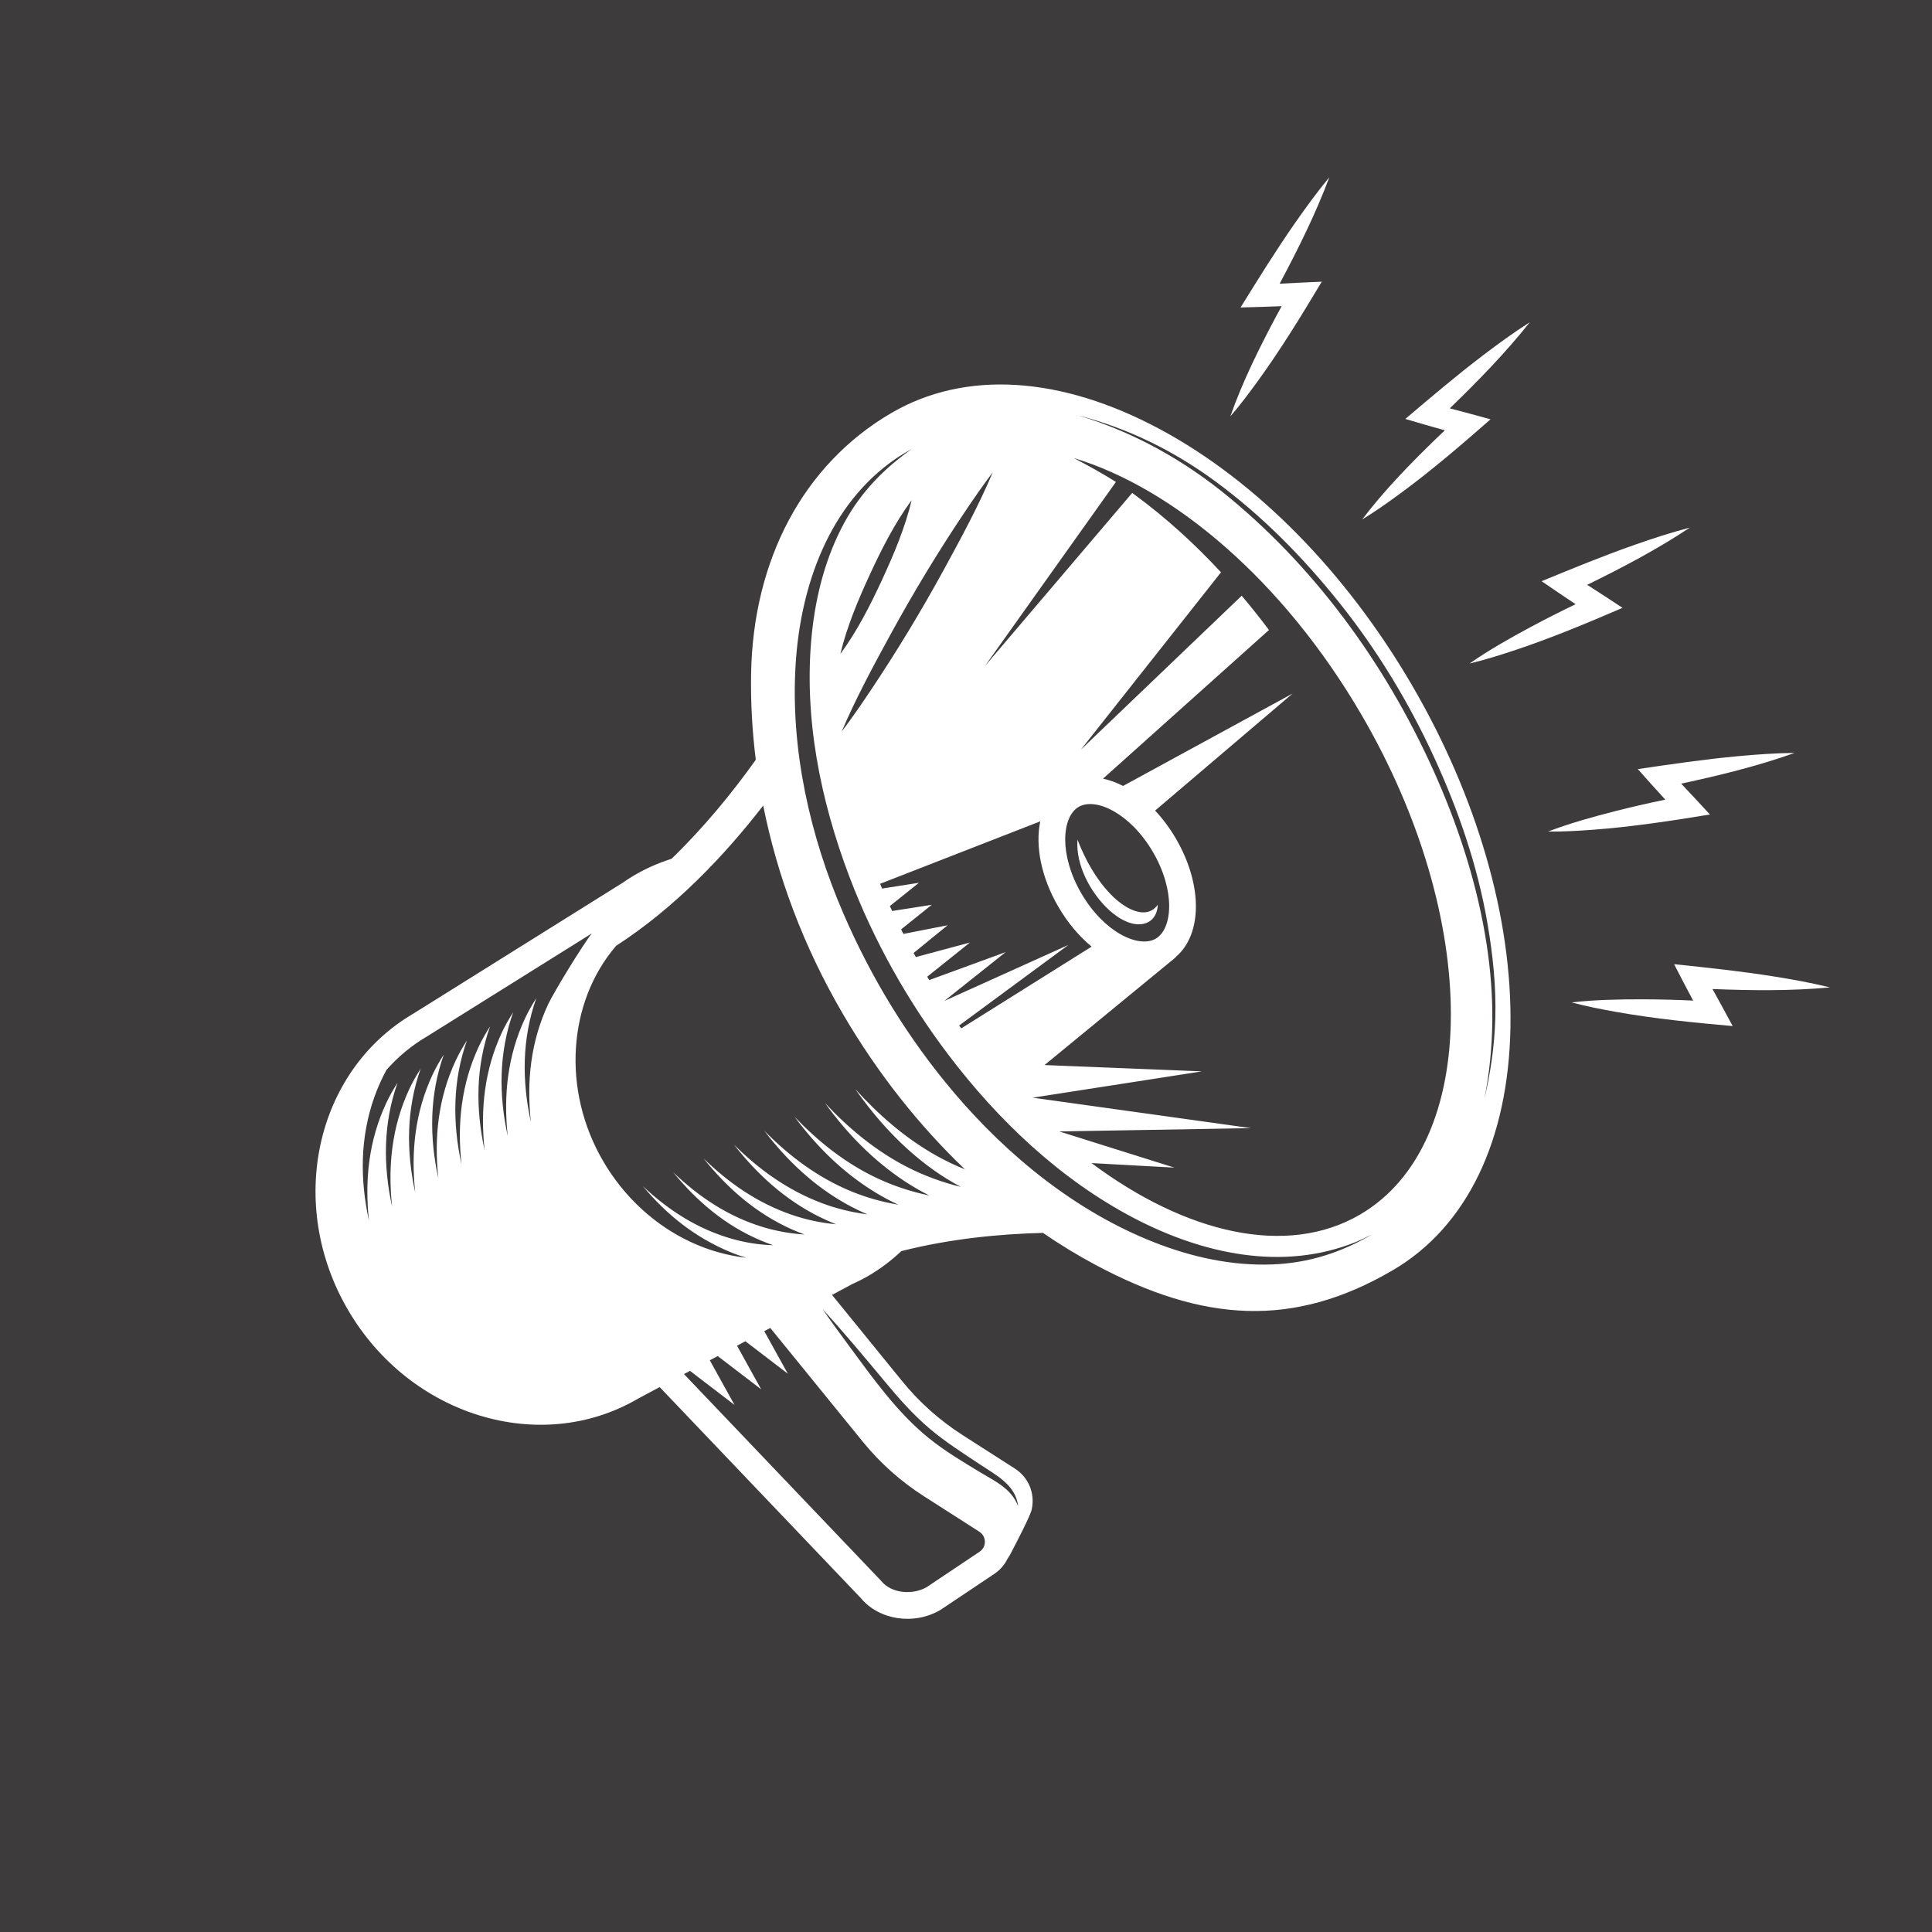 <svg xmlns="http://www.w3.org/2000/svg" xmlns:xlink="http://www.w3.org/1999/xlink" version="1.1" x="0px" y="0px" viewBox="0 0 1000 1000" style="enable-background:new 0 0 1000 1000;" xml:space="preserve">
<g id="Background">
	<rect style="fill:#3d3b3b;" width="1000" height="1000"/>
</g>
<g id="Object">
	<g>
		<path style="fill:#ffffff;" d="M574.839,462.837c-7.769-8.094-13.165-17.992-17.126-28.244    c-1.087,13.077,6.882,27.848,16.558,36.629c5.067,4.598,12.561,8.836,18.872,6.583c3.87-1.382,6.011-5.114,6.123-9.495    C593.085,476.771,581.758,470.045,574.839,462.837z"/>
		<path style="fill:#ffffff;" d="M600.694,222.322c-51.704-27.845-101.236-30.852-139.473-8.468    c-45.618,26.706-71.421,76.11-72.451,134.827c-0.255,14.55,0.536,29.468,2.423,44.594c-12.019,16.845-26.633,34.819-43.597,51.23    c-6.753,2.134-13.232,4.993-19.314,8.553c-1.946,1.14-3.916,2.409-6.185,3.987l-108.125,67.594    c-50.774,29.724-65.935,98.574-33.793,153.478c32.14,54.901,99.598,75.385,150.14,45.789l11.115-5.945L445.49,827.094    c9.503,11.489,27.544,14.236,41.226,6.227c0.119-0.07,0.238-0.143,0.352-0.221l27.613-18.487c3.017-2.02,5.361-4.773,6.879-7.933    c0.555-0.768,1.059-1.577,1.501-2.426c10.313-19.736,10.786-22.101,11.038-23.37c1.63-8.141-1.825-16.287-8.8-20.75    l-27.086-17.348c-11.866-7.601-22.387-16.994-31.272-27.919l-36.29-44.622l10.462-5.595c3.26-1.48,5.965-2.861,8.495-4.342    c6.075-3.556,11.734-7.83,16.897-12.72c24.905-6.337,50.365-8.881,73.322-9.447c8.844,6.065,17.847,11.554,26.956,16.429    c55.904,29.92,102.695,33.001,154.131,2.89c38.237-22.385,59.861-67.049,60.892-125.765    c0.99-56.331-17.239-119.422-51.327-177.651C696.39,295.815,650.299,249.035,600.694,222.322z M496.461,530.793l56.571-41.71    l-64.224,28.984l31.752-25.281l-39.592,14.495c-0.351-0.577-0.696-1.161-1.044-1.742l22.096-17.675l-27.989,7.503    c-0.39-0.697-0.779-1.395-1.163-2.093l17.623-14.366l-22.881,4.483c-0.401-0.781-0.801-1.561-1.195-2.342l15.878-12.738    l-20.52,3.214c-0.398-0.849-0.785-1.697-1.175-2.546l15.028-12.057l-19.055,2.985c-0.35-0.819-0.702-1.638-1.045-2.456    l82.908-32.321c-2.649,12.686,0.426,28.934,9.475,44.39c4.864,8.309,10.775,15.216,17.12,20.444l-67.488,42.316    C497.179,531.783,496.817,531.292,496.461,530.793z M598.215,485.848c-8.736,5.114-26.665-3.191-38.428-23.285    c-11.764-20.094-10.228-39.793-1.492-44.908c8.736-5.114,26.665,3.191,38.429,23.285    C608.486,461.034,606.951,480.734,598.215,485.848z M450.395,357.746c-4.74,7.074-9.559,14.115-14.733,20.894    c7.319-17.174,16.235-33.711,25.197-50.116c11.777-21.557,24.555-42.711,38.259-63.155c4.741-7.073,9.562-14.114,14.742-20.889    c-7.307,17.181-16.23,33.713-25.188,50.121C476.902,316.159,464.093,337.302,450.395,357.746z M434.974,338.476    c3.399-14.216,9.216-28.011,15.327-41.245c6.106-13.222,12.902-26.597,21.569-38.352c-3.383,14.222-9.21,28.014-15.327,41.245    C450.432,313.343,443.627,326.713,434.974,338.476z M564.97,602.009l42.916,2.357l-59.618-18.735l99.297-1.709l-113.041-15.769    l87.615-13.616l-81.49-3.269l67.271-55.245c0.358-0.294,0.672-0.623,0.956-0.971c13.438-11.673,13.641-37.306-0.27-61.068    c-3.182-5.435-6.814-10.266-10.719-14.427l71.172-60.583l-87.75,47.82c-3.462-1.767-6.954-3.038-10.394-3.756l85.907-76.955    c-4.544-6.049-9.246-11.966-14.12-17.733l-83.251,79.674l72.54-91.801c-13.644-14.748-28.583-28.346-45.095-40.46    c-0.287-0.21-0.58-0.409-0.868-0.617l-76.305,89.694l67.879-95.383c-7.049-4.467-14.372-8.478-21.777-12.361    c51.816,15.6,108.325,63.597,148.516,132.25c62.287,106.398,62.148,222.706-0.31,259.27    C666.199,650.762,614.053,638.643,564.97,602.009z M456.005,818.203c-0.118-0.145-0.242-0.287-0.371-0.421L354.032,711.223    l3.115-1.666l23.036,17.632l-12.793-23.11l4.094-2.189l22.499,17.221l-12.495-22.571l4.332-2.317l21.963,16.81l-12.197-22.033    l3.106-1.661l47.909,58.908c8.951,11.006,19.549,20.467,31.496,28.118l28.818,18.457c1.79,1.149,2.829,3.022,2.85,5.148    c0.023,2.125-0.977,4.023-2.741,5.204l-27.426,18.361C472.656,825.488,461.588,825.108,456.005,818.203z M425.797,677.655    c11.107,12.096,21.627,24.754,32.129,37.375c7.19,8.64,14.463,16.943,23.044,24.252c8.157,6.947,17.157,12.639,26.052,18.569    c8.324,5.55,18.785,10.698,19.961,21.783c-3.438-9.091-11.687-12.788-19.526-17.514c-9.108-5.491-18.318-10.984-26.613-17.669    c-16.749-13.499-29.437-31.697-42.147-48.86C434.315,689.673,429.971,683.721,425.797,677.655z M250.833,595.345    c-4.696-21.491-4.599-43.158,2.819-64.09c-2.128,3.327-4.121,6.771-5.836,10.445c-9.044,19.372-11.232,39.881-8.954,60.946    c-4.696-21.491-4.599-43.158,2.82-64.091c-2.128,3.328-4.121,6.772-5.837,10.446c-9.045,19.372-11.232,39.882-8.954,60.946    c-4.697-21.491-4.599-43.158,2.819-64.091c-2.128,3.327-4.121,6.772-5.837,10.446c-9.044,19.372-11.231,39.881-8.954,60.946    c-4.696-21.492-4.599-43.159,2.82-64.091c-2.128,3.328-4.121,6.772-5.837,10.446c-9.045,19.371-11.232,39.882-8.954,60.946    c-4.696-21.491-4.599-43.159,2.82-64.091c-2.128,3.328-4.121,6.772-5.837,10.446c-9.044,19.373-11.23,39.881-8.954,60.946    c-4.698-21.5-4.6-43.177,2.828-64.117c1.735-4.892,3.857-9.519,6.24-13.958c5.94-6.737,12.97-12.624,21.056-17.359l85.254-53.294    c-4.808,6.02-19.715,30.448-22.621,36.674c-9.045,19.371-11.233,39.882-8.954,60.946c-4.697-21.491-4.599-43.16,2.819-64.091    c-2.128,3.328-4.121,6.772-5.837,10.446c-9.044,19.372-11.232,39.882-8.954,60.946c-4.697-21.49-4.599-43.159,2.819-64.09    c-2.128,3.327-4.121,6.771-5.837,10.445C250.743,553.77,248.555,574.281,250.833,595.345z M483.057,605.49    c4.582,3.274,9.324,6.19,14.201,8.808c-9.383-2.302-18.497-5.56-27.342-10.064c-16.4-8.352-30.428-19.95-42.938-33.344    c11.384,15.72,24.694,29.452,40.893,40.267c4.254,2.84,8.641,5.361,13.135,7.621c-9.089-1.89-17.96-4.734-26.632-8.772    c-16.48-7.673-30.582-18.878-43.097-31.934c11.495,15.449,25.026,28.842,41.513,38.952c3.959,2.428,8.007,4.59,12.135,6.519    c-8.065-1.358-15.998-3.528-23.804-6.698c-17.478-7.099-32.401-18.208-45.545-31.591c11.777,15.43,25.764,28.673,42.838,38.125    c3.458,1.914,6.969,3.622,10.525,5.159c-8.074-1.034-16.044-2.942-23.882-5.93c-17.332-6.607-32.113-17.16-45.182-30.174    c12.008,15.359,26.39,28.47,43.944,37.25c2.948,1.474,5.923,2.798,8.923,3.998c-7.8-0.728-15.535-2.339-23.181-4.993    c-17.44-6.053-32.254-16.266-45.387-29.075c12.38,15.478,27.311,28.517,45.564,36.642c2.218,0.987,4.445,1.893,6.682,2.724    c-7.258-0.456-14.501-1.715-21.721-3.917c-17.802-5.428-32.886-15.507-46.227-28.269c12.287,15.036,26.997,27.499,45.016,35.152    c2.233,0.949,4.478,1.809,6.733,2.59c-7.091-0.233-14.195-1.292-21.286-3.306c-17.796-5.055-32.78-14.678-46.164-27.255    c12.435,14.909,27.023,26.478,45.007,33.999c2.786,1.165,5.606,2.16,8.447,3.027c-29.369-3.301-57.274-21.367-73.983-49.909    c-21.517-36.754-18.429-82.256,6.633-111.514c30.522-19.756,56.122-46.715,76.159-72.621    c7.182,36.004,20.671,72.718,41.387,108.105c17.98,30.714,39.445,57.657,63.003,80.167c-4.943-1.988-9.794-4.28-14.544-6.936    c-16.097-9.002-29.85-20.984-42.201-34.586C453.949,579.733,467.058,594.057,483.057,605.49z M493.742,565.484    c-23.637-27.864-42.78-59.215-57.242-92.737c-17.284-40.062-27.368-84.779-24.707-128.544    c2.471-40.646,17.12-83.017,51.987-106.875c2.656-1.818,5.481-3.372,8.259-4.995c-14.283,9.984-26.118,22.122-34.609,37.455    c-9.936,17.944-15.192,38.252-17.251,58.563c-4.316,42.574,4.4,85.802,19.502,125.527c12.474,32.814,29.871,63.874,51.042,91.854    c25.8,34.098,58.073,64.802,96.176,84.733c35.266,18.447,76.809,27.786,114.907,12.387c2.827-1.143,5.544-2.549,8.289-3.874    c-15.985,9.373-32.878,14.788-51.501,15.489c-20.883,0.787-41.531-3.744-60.905-11.331    C557.137,627.256,521.732,598.48,493.742,565.484z M769.946,478.149c2.755,16.15,4.51,32.523,4.019,48.93    c-0.426,14.208-2.393,27.876-5.638,41.693c5.215-26.612,5.286-53.008,1.183-79.815c-4.491-29.341-13.579-58.119-25.414-85.303    c-24.277-55.762-60.898-107.434-107.925-146.244c-23.288-19.219-49.267-33.747-78.18-42.443    c25.934,6.752,49.516,18.313,71.109,34.209c24.389,17.954,45.42,39.362,64.295,62.981c19.376,24.245,35.715,51.227,48.701,79.398    C754.821,419.158,764.825,448.13,769.946,478.149z"/>
		<path style="fill:#ffffff;" d="M636.823,215.511c4.972-5.753,9.557-11.85,14.023-18c12.067-16.617,22.769-34.106,33.3-51.717    c-7.275,0.32-14.547,0.636-21.814,1.063c9.529-17.862,18.639-36.149,25.736-55.117c-6.298,7.6-12.128,15.601-17.769,23.697    c-9.921,14.24-19.051,28.961-28.187,43.706c7.098-0.177,14.187-0.371,21.275-0.662c-0.91,1.678-1.848,3.339-2.745,5.023    C651.716,180.268,643.117,197.563,636.823,215.511z"/>
		<path style="fill:#ffffff;" d="M705.064,268.868c6.661-4.049,13.049-8.564,19.335-13.168c16.413-12.02,31.816-25.26,47.099-38.663    c-7.022-1.928-14.041-3.858-21.088-5.682c14.551-14.077,28.833-28.686,41.407-44.561c-8.326,5.301-16.33,11.127-24.183,17.101    c-13.812,10.508-27.018,21.717-40.238,32.947c6.81,2.01,13.616,4,20.452,5.899c-1.38,1.317-2.784,2.611-4.154,3.939    C730.053,239.895,716.563,253.717,705.064,268.868z"/>
		<path style="fill:#ffffff;" d="M821.521,302.709c18.183-8.902,36.275-18.393,53.134-29.615    c-9.555,2.474-18.966,5.547-28.279,8.808c-16.38,5.735-32.4,12.324-48.44,18.928c5.848,4.006,11.699,7.992,17.605,11.901    c-7.823,3.77-15.577,7.683-23.229,11.794c-10.811,5.809-21.586,11.889-31.667,18.906c7.586-1.798,15.054-4.122,22.454-6.562    c19.321-6.371,38.057-14.215,56.729-22.249C833.743,310.618,827.662,306.617,821.521,302.709z"/>
		<path style="fill:#ffffff;" d="M885.051,421.588c-4.938-5.352-9.872-10.704-14.887-15.98c19.796-4.244,39.645-9.082,58.715-15.897    c-9.87,0.092-19.745,0.799-29.569,1.713c-17.281,1.607-34.418,4.129-51.578,6.662c4.707,5.3,9.421,10.582,14.208,15.802    c-8.503,1.768-16.972,3.691-25.39,5.831c-11.894,3.025-23.818,6.32-35.297,10.693c7.795,0.089,15.604-0.362,23.374-0.941    C844.914,427.957,864.99,424.873,885.051,421.588z"/>
		<path style="fill:#ffffff;" d="M947.202,511.083c-9.584-2.36-19.325-4.125-29.07-5.677c-17.139-2.731-34.367-4.539-51.618-6.343    c3.245,6.302,6.501,12.589,9.843,18.833c-8.675-0.397-17.357-0.635-26.043-0.651c-12.273-0.021-24.642,0.213-36.847,1.601    c7.529,2.02,15.206,3.521,22.877,4.887c20.028,3.568,40.242,5.561,60.49,7.356c-3.456-6.41-6.908-12.819-10.456-19.175    C906.608,512.716,927.038,512.954,947.202,511.083z"/>
	</g>
</g>
</svg>